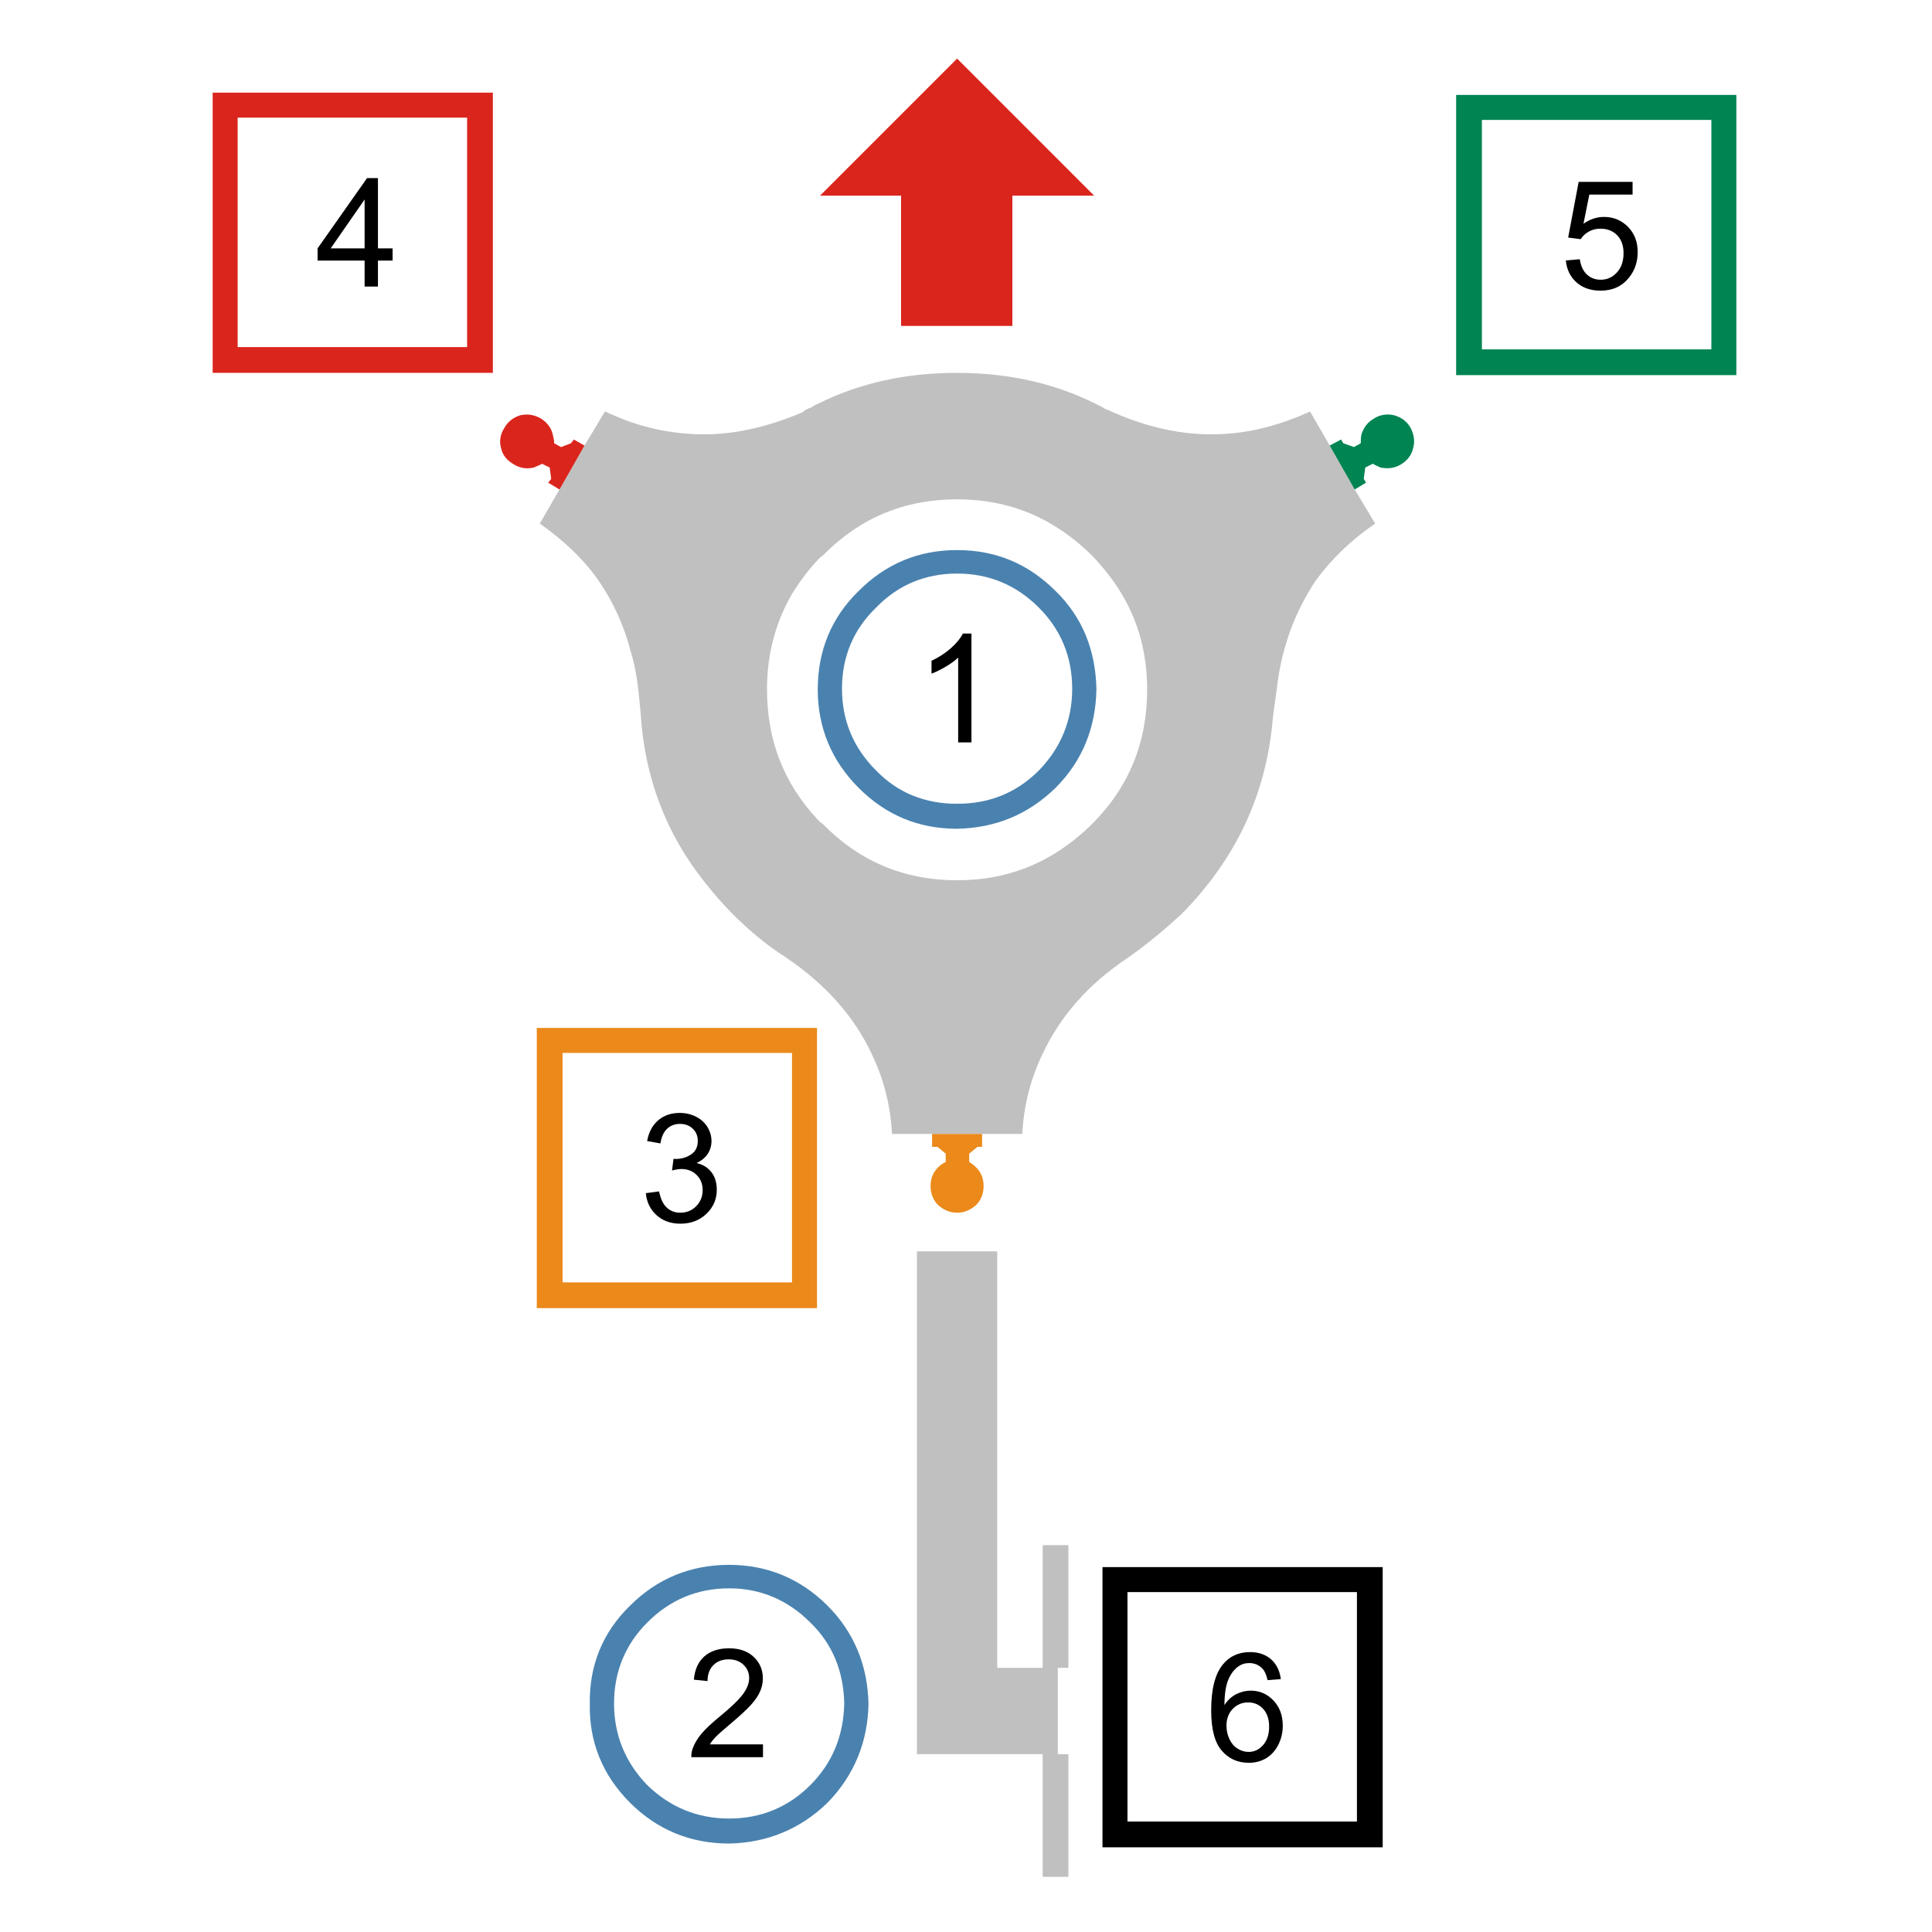 <?xml version="1.0" encoding="UTF-8"?>
<!DOCTYPE svg PUBLIC "-//W3C//DTD SVG 1.1//EN" "http://www.w3.org/Graphics/SVG/1.1/DTD/svg11.dtd">
<!-- Creator: CorelDRAW -->
<svg xmlns="http://www.w3.org/2000/svg" xml:space="preserve" width="90mm" height="90mm" style="shape-rendering:geometricPrecision; text-rendering:geometricPrecision; image-rendering:optimizeQuality; fill-rule:evenodd; clip-rule:evenodd"
viewBox="0 0 90 90"
 xmlns:xlink="http://www.w3.org/1999/xlink">
 <defs>
  <style type="text/css">
   <![CDATA[
    .fil6 {fill:none;fill-rule:nonzero}
    .fil5 {fill:black;fill-rule:nonzero}
    .fil1 {fill:silver;fill-rule:nonzero}
    .fil0 {fill:#008452;fill-rule:nonzero}
    .fil2 {fill:#4A82AF;fill-rule:nonzero}
    .fil4 {fill:#DA251D;fill-rule:nonzero}
    .fil3 {fill:#EB891B;fill-rule:nonzero}
   ]]>
  </style>
 </defs>
 <g id="__x0023_Layer_x0020_1">
  <g id="_163606640">
   <path id="_163600880" class="fil0" d="M80.886 17.475l0 -13.053 -13.053 0 0 13.053 13.053 0zm-1.164 -11.889l0 0 0 10.689 -10.689 0 0 -10.689 10.689 0z"/>
   <path id="_163604600" class="fil1" d="M57.32 20.192c-1.905,0.176 -3.81,-0.212 -5.785,-1.129l-0.035 0c-0.035,-0.035 -0.071,-0.035 -0.106,-0.071 -2.046,-1.094 -4.304,-1.623 -6.809,-1.623 -2.364,0 -4.516,0.459 -6.491,1.446 -0.106,0.035 -0.212,0.106 -0.318,0.176 -0.141,0.035 -0.282,0.106 -0.388,0.212 -1.905,0.811 -3.74,1.164 -5.503,0.988 -0.847,-0.07 -1.658,-0.247 -2.505,-0.529 -0.388,-0.141 -0.811,-0.318 -1.199,-0.494l-0.953 1.587 -1.164 2.046 -0.917 1.587c1.094,0.776 2.046,1.658 2.752,2.681 0.67,0.988 1.164,2.046 1.482,3.281 0.176,0.565 0.282,1.164 0.353,1.764l0.106 1.058c0.176,2.999 1.164,5.644 2.999,7.938 0.388,0.494 0.811,0.988 1.305,1.482 0.776,0.776 1.587,1.446 2.47,2.011 1.87,1.27 3.175,2.752 3.986,4.48 0.564,1.164 0.882,2.399 0.953,3.74l1.87 0 2.328 0 1.87 0c0.071,-1.341 0.388,-2.575 0.953,-3.74 0.811,-1.729 2.117,-3.245 3.986,-4.48 0.847,-0.6 1.658,-1.27 2.47,-2.011 2.575,-2.611 3.986,-5.644 4.269,-9.207l0.176 -1.27c0.212,-1.94 0.847,-3.598 1.799,-5.045 0.741,-1.023 1.658,-1.905 2.787,-2.681l-0.953 -1.587 -1.164 -2.046 -0.917 -1.587c-1.235,0.564 -2.47,0.917 -3.704,1.023zm-5.045 7.514l0 0c0.776,1.305 1.164,2.787 1.164,4.41 0,2.47 -0.847,4.551 -2.575,6.279 -1.764,1.729 -3.81,2.611 -6.279,2.611 -2.469,0 -4.551,-0.882 -6.244,-2.611 -0.106,-0.071 -0.176,-0.141 -0.247,-0.212 -1.587,-1.693 -2.364,-3.704 -2.364,-6.068 0,-1.623 0.388,-3.104 1.164,-4.445 0.353,-0.564 0.741,-1.094 1.199,-1.587 0.071,-0.07 0.141,-0.141 0.247,-0.212 1.693,-1.729 3.775,-2.611 6.244,-2.611 2.469,0 4.516,0.882 6.279,2.611 0.529,0.564 1.023,1.164 1.411,1.834z"/>
   <path id="_163601048" class="fil2" d="M51.076 32.116c-0.035,-1.799 -0.635,-3.351 -1.905,-4.586 -1.27,-1.27 -2.787,-1.905 -4.586,-1.905 -1.799,0 -3.316,0.635 -4.586,1.905 -1.27,1.235 -1.905,2.787 -1.905,4.586 0,1.764 0.635,3.316 1.905,4.586 1.27,1.27 2.787,1.905 4.586,1.905 1.799,-0.035 3.316,-0.67 4.586,-1.905 1.27,-1.27 1.87,-2.822 1.905,-4.586zm-2.681 -3.81l0 0c1.023,1.023 1.552,2.293 1.552,3.775 0,1.482 -0.529,2.752 -1.552,3.81 -1.058,1.058 -2.328,1.552 -3.81,1.552 -1.482,0 -2.752,-0.494 -3.775,-1.552 -1.058,-1.058 -1.587,-2.328 -1.587,-3.81 0,-1.482 0.529,-2.752 1.587,-3.775 1.023,-1.058 2.293,-1.587 3.775,-1.587 1.482,0 2.752,0.529 3.81,1.587z"/>
   <path id="_163595912" class="fil0" d="M62.577 20.65l-0.106 -0.176 -0.529 0.282 1.164 2.046 0.529 -0.318 -0.106 -0.176 0.071 -0.529 0.353 -0.176c0.106,0.071 0.212,0.106 0.353,0.176 0.353,0.071 0.635,0.035 0.953,-0.141 0.282,-0.176 0.494,-0.423 0.565,-0.741 0.106,-0.353 0.035,-0.67 -0.106,-0.953 -0.176,-0.318 -0.423,-0.494 -0.776,-0.6 -0.318,-0.071 -0.635,-0.035 -0.917,0.141 -0.318,0.176 -0.494,0.423 -0.6,0.741 -0.035,0.141 -0.035,0.282 -0.035,0.423l-0.318 0.176 -0.494 -0.176z"/>
   <path id="_163604024" class="fil3" d="M45.749 53.423l0 -0.6 -2.328 0 0 0.6 0.247 0 0.388 0.318 0 0.388c-0.141,0.07 -0.247,0.141 -0.353,0.247 -0.247,0.247 -0.353,0.529 -0.353,0.882 0,0.318 0.106,0.635 0.353,0.882 0.247,0.212 0.529,0.353 0.882,0.353 0.353,0 0.635,-0.141 0.882,-0.353 0.247,-0.247 0.353,-0.564 0.353,-0.882 0,-0.353 -0.106,-0.635 -0.353,-0.882 -0.106,-0.106 -0.212,-0.176 -0.318,-0.247l0 -0.388 0.388 -0.318 0.212 0z"/>
   <path id="_163599440" class="fil4" d="M23.489 19.945c-0.176,0.282 -0.247,0.6 -0.141,0.953 0.071,0.318 0.282,0.564 0.6,0.741 0.282,0.176 0.6,0.212 0.917,0.141 0.141,-0.07 0.282,-0.106 0.388,-0.176l0.353 0.176 0.071 0.529 -0.141 0.176 0.529 0.318 1.164 -2.046 -0.494 -0.282 -0.141 0.176 -0.459 0.176 -0.318 -0.176c0,-0.141 -0.035,-0.282 -0.071,-0.423 -0.07,-0.318 -0.282,-0.564 -0.564,-0.741 -0.318,-0.176 -0.6,-0.212 -0.953,-0.141 -0.318,0.106 -0.565,0.282 -0.741,0.6z"/>
   <polygon id="_163605968" class="fil4" points="47.16,15.182 47.16,9.114 50.97,9.114 44.585,2.729 38.2,9.114 41.975,9.114 41.975,15.182 "/>
   <path id="_163605872" class="fil4" d="M22.96 17.369l0 -13.053 -13.053 0 0 13.053 13.053 0zm-1.2 -11.889l0 0 0 10.689 -10.689 0 0 -10.689 10.689 0z"/>
   <path id="_163605464" class="fil3" d="M38.059 47.885l-13.053 0 0 13.053 13.053 0 0 -13.053zm-11.853 1.164l0 0 10.689 0 0 10.689 -10.689 0 0 -10.689z"/>
   <path id="_163605512" class="fil2" d="M27.476 79.388c-0.035,1.764 0.6,3.316 1.87,4.586 1.27,1.27 2.822,1.905 4.621,1.905 1.764,-0.035 3.316,-0.67 4.586,-1.905 1.235,-1.27 1.87,-2.822 1.905,-4.586 -0.035,-1.799 -0.67,-3.351 -1.905,-4.586 -1.27,-1.27 -2.822,-1.905 -4.586,-1.905 -1.799,0 -3.351,0.635 -4.621,1.905 -1.27,1.235 -1.905,2.787 -1.87,4.586zm2.681 3.775l0 0c-1.023,-1.058 -1.552,-2.328 -1.552,-3.81 0,-1.482 0.529,-2.752 1.552,-3.775 1.058,-1.058 2.328,-1.587 3.81,-1.587 1.446,0 2.716,0.529 3.775,1.587 1.058,1.023 1.552,2.293 1.587,3.775 -0.035,1.482 -0.529,2.752 -1.587,3.81 -1.023,1.023 -2.293,1.552 -3.775,1.552 -1.482,0 -2.752,-0.529 -3.81,-1.552z"/>
   <polygon id="_163605632" class="fil1" points="42.715,58.292 42.715,81.716 48.572,81.716 48.572,87.431 49.771,87.431 49.771,81.716 49.277,81.716 49.277,77.694 49.771,77.694 49.771,71.979 48.572,71.979 48.572,77.694 46.455,77.694 46.455,58.292 "/>
   <path id="_163606304" class="fil5" d="M64.411 73.002l-13.053 0 0 13.053 13.053 0 0 -13.053zm-11.889 1.164l0 0 10.689 0 0 10.689 -10.689 0 0 -10.689z"/>
   <polygon id="_163605728" class="fil6" points="88.682,88.56 88.682,0.366 0.488,0.366 0.488,88.56 "/>
   <g>
    <path id="_163604960" class="fil5" d="M16.985 13.348l0 -1.209 -2.191 0 0 -0.569 2.305 -3.273 0.507 0 0 3.273 0.682 0 0 0.569 -0.682 0 0 1.209 -0.621 0zm0 -1.778l0 -2.277 -1.58 2.277 1.58 0z"/>
   </g>
   <g>
    <path id="_163605080" class="fil5" d="M30.082 55.582l0.62 -0.082c0.072,0.352 0.193,0.604 0.363,0.76 0.172,0.155 0.38,0.233 0.626,0.233 0.292,0 0.539,-0.101 0.74,-0.303 0.2,-0.202 0.301,-0.453 0.301,-0.751 0,-0.285 -0.093,-0.52 -0.279,-0.704 -0.187,-0.185 -0.423,-0.278 -0.71,-0.278 -0.118,0 -0.263,0.024 -0.437,0.069l0.069 -0.544c0.041,0.005 0.074,0.007 0.1,0.007 0.263,0 0.501,-0.069 0.713,-0.207 0.212,-0.138 0.318,-0.35 0.318,-0.637 0,-0.227 -0.078,-0.416 -0.232,-0.565 -0.154,-0.149 -0.353,-0.225 -0.596,-0.225 -0.241,0 -0.442,0.076 -0.602,0.227 -0.161,0.152 -0.265,0.38 -0.31,0.683l-0.62 -0.111c0.075,-0.416 0.248,-0.738 0.516,-0.967 0.269,-0.228 0.603,-0.343 1.003,-0.343 0.275,0 0.529,0.06 0.761,0.177 0.232,0.119 0.409,0.28 0.533,0.484 0.122,0.205 0.185,0.421 0.185,0.651 0,0.217 -0.059,0.416 -0.176,0.596 -0.118,0.179 -0.29,0.321 -0.52,0.427 0.299,0.068 0.53,0.212 0.696,0.429 0.165,0.216 0.247,0.488 0.247,0.814 0,0.441 -0.16,0.815 -0.482,1.122 -0.321,0.307 -0.728,0.46 -1.219,0.46 -0.443,0 -0.811,-0.132 -1.104,-0.396 -0.293,-0.263 -0.46,-0.606 -0.501,-1.027z"/>
   </g>
   <g>
    <path id="_163605200" class="fil5" d="M72.942 12.131l0.651 -0.055c0.048,0.318 0.16,0.555 0.335,0.715 0.176,0.16 0.388,0.24 0.636,0.24 0.299,0 0.551,-0.113 0.757,-0.338 0.207,-0.226 0.31,-0.524 0.31,-0.896 0,-0.354 -0.099,-0.633 -0.297,-0.837 -0.199,-0.205 -0.459,-0.307 -0.781,-0.307 -0.2,0 -0.38,0.046 -0.541,0.136 -0.161,0.09 -0.287,0.208 -0.379,0.353l-0.582 -0.075 0.489 -2.594 2.512 0 0 0.593 -2.015 0 -0.273 1.357c0.303,-0.212 0.622,-0.318 0.955,-0.318 0.441,0 0.812,0.153 1.116,0.459 0.303,0.306 0.455,0.699 0.455,1.178 0,0.457 -0.134,0.853 -0.4,1.185 -0.325,0.408 -0.767,0.613 -1.326,0.613 -0.46,0 -0.835,-0.128 -1.125,-0.386 -0.29,-0.258 -0.456,-0.599 -0.497,-1.023z"/>
   </g>
   <g>
    <path id="_163605392" class="fil5" d="M59.666 78.22l-0.616 0.048c-0.055,-0.243 -0.133,-0.421 -0.234,-0.53 -0.168,-0.178 -0.375,-0.266 -0.621,-0.266 -0.198,0 -0.37,0.055 -0.52,0.166 -0.195,0.142 -0.349,0.35 -0.462,0.623 -0.112,0.273 -0.171,0.662 -0.175,1.168 0.149,-0.227 0.332,-0.396 0.548,-0.507 0.215,-0.109 0.442,-0.165 0.678,-0.165 0.414,0 0.765,0.152 1.056,0.456 0.29,0.304 0.436,0.697 0.436,1.179 0,0.318 -0.069,0.612 -0.206,0.884 -0.136,0.272 -0.325,0.481 -0.563,0.626 -0.239,0.145 -0.509,0.216 -0.813,0.216 -0.517,0 -0.938,-0.189 -1.264,-0.57 -0.327,-0.38 -0.489,-1.007 -0.489,-1.879 0,-0.976 0.18,-1.685 0.541,-2.128 0.314,-0.386 0.737,-0.58 1.271,-0.58 0.396,0 0.722,0.112 0.976,0.335 0.254,0.222 0.406,0.53 0.456,0.923zm-2.532 2.177c0,0.214 0.046,0.419 0.136,0.614 0.09,0.195 0.217,0.343 0.38,0.446 0.163,0.102 0.335,0.154 0.514,0.154 0.262,0 0.487,-0.106 0.675,-0.318 0.188,-0.212 0.282,-0.499 0.282,-0.861 0,-0.349 -0.093,-0.624 -0.279,-0.826 -0.186,-0.201 -0.42,-0.301 -0.702,-0.301 -0.281,0 -0.518,0.1 -0.714,0.301 -0.195,0.201 -0.293,0.465 -0.293,0.79z"/>
   </g>
   <g>
    <path id="_163598816" class="fil5" d="M45.255 34.585l-0.62 0 0 -3.951c-0.149,0.142 -0.345,0.285 -0.587,0.427 -0.243,0.142 -0.461,0.249 -0.654,0.32l0 -0.599c0.347,-0.164 0.65,-0.361 0.91,-0.593 0.259,-0.233 0.443,-0.457 0.551,-0.676l0.399 0 0 5.072z"/>
   </g>
   <g>
    <path id="_163604648" class="fil5" d="M35.543 81.261l0 0.596 -3.338 0c-0.005,-0.149 0.019,-0.293 0.072,-0.43 0.085,-0.228 0.221,-0.452 0.408,-0.673 0.188,-0.22 0.459,-0.475 0.811,-0.764 0.549,-0.45 0.921,-0.807 1.114,-1.07 0.193,-0.262 0.289,-0.512 0.289,-0.746 0,-0.246 -0.088,-0.453 -0.263,-0.622 -0.176,-0.168 -0.406,-0.253 -0.688,-0.253 -0.299,0 -0.537,0.089 -0.716,0.269 -0.18,0.179 -0.271,0.427 -0.273,0.743l-0.637 -0.065c0.043,-0.476 0.208,-0.838 0.493,-1.088 0.285,-0.249 0.668,-0.374 1.148,-0.374 0.484,0 0.868,0.135 1.15,0.403 0.283,0.269 0.424,0.602 0.424,1 0,0.202 -0.041,0.401 -0.125,0.596 -0.082,0.195 -0.22,0.401 -0.411,0.616 -0.192,0.216 -0.51,0.513 -0.956,0.889 -0.372,0.313 -0.61,0.524 -0.716,0.636 -0.106,0.111 -0.193,0.222 -0.262,0.335l2.478 0z"/>
   </g>
  </g>
 </g>
</svg>
